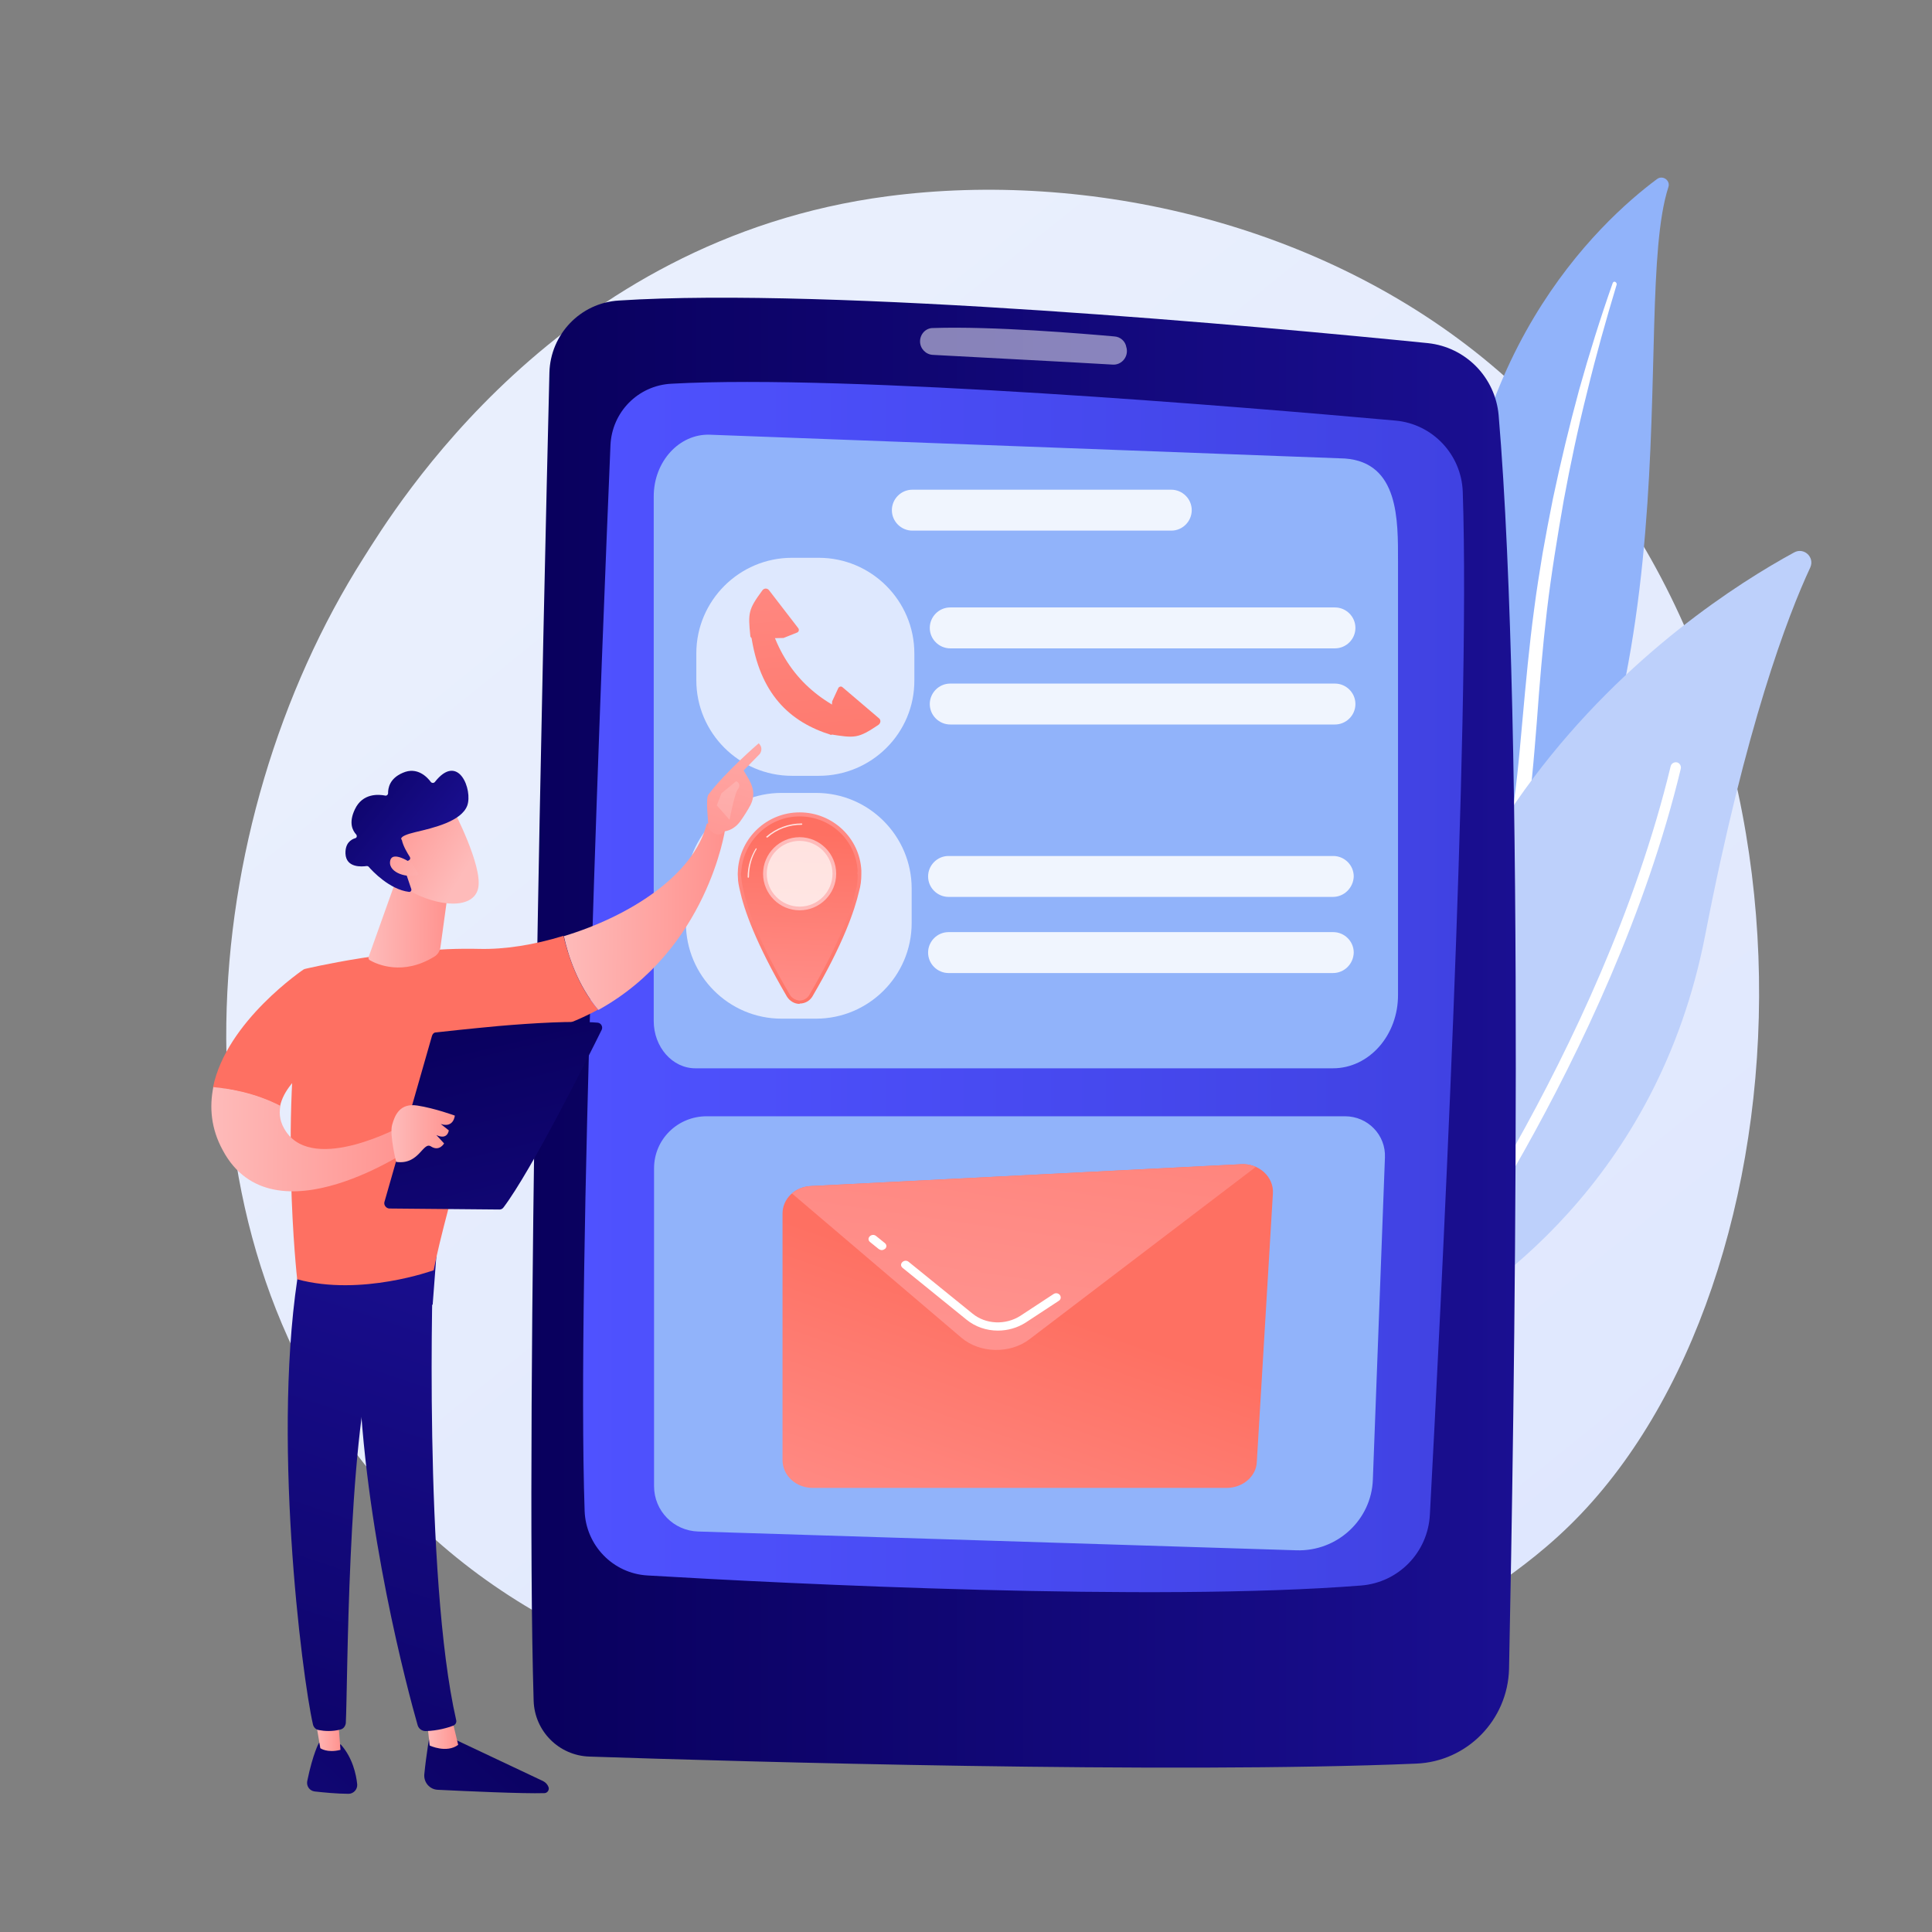<?xml version="1.0" encoding="utf-8"?>
<!-- Generator: Adobe Illustrator 29.1.0, SVG Export Plug-In . SVG Version: 9.03 Build 55587)  -->
<svg version="1.1" id="Layer_1" xmlns="http://www.w3.org/2000/svg" xmlns:xlink="http://www.w3.org/1999/xlink" x="0px" y="0px"
	 viewBox="0 0 576 576" style="enable-background:new 0 0 576 576;" xml:space="preserve">
<rect x="0" y="0" width="576" height="576" fill="#808080" stroke="none"/>
<g>
	<linearGradient id="SVGID_1_" gradientUnits="userSpaceOnUse" x1="583.861" y1="651.25" x2="175.313" y2="143.859">
		<stop  offset="0" style="stop-color:#DAE3FE"/>
		<stop  offset="1" style="stop-color:#E9EFFD"/>
	</linearGradient>
	<path style="fill:url(#SVGID_1_);" d="M471.5,451.2c-9.4,9.9-18.3,16.3-25.3,21.3c-82.5,59.2-180,41.9-200.8,37.7
		c-30.6-6.2-89.8-18.2-132.6-68.6c-64.7-76.1-54.7-196.1-4.4-275.3c9.2-14.5,57.7-94.9,156.3-107.8c59.7-7.8,129.3,7.9,179.7,50.1
		C550.1,197.3,542.6,376.3,471.5,451.2z"/>
	<g>
		<path style="fill:#91B3FA;" d="M497.4,55.8c0.7-2-1.7-3.7-3.4-2.4c-17.5,13-60.4,53.1-59.8,131.7c0.8,98.6-23.5,131.8-51.2,150.6
			c0,0,35.8-6.2,61.7-39.8C508.3,213.5,485.7,92.1,497.4,55.8z"/>
		<path style="fill:#FFFFFF;" d="M482,84.8c-3.2,10.6-6.2,21.3-8.8,32c-2.7,10.7-5,21.6-7,32.4c-1.9,10.9-3.7,21.8-5,32.8
			c-1.3,11-2.2,22-3,33c-0.9,11-1.7,22.2-3.7,33.3c-2,11.1-5.3,22.1-10.5,32.1c-1.3,2.5-2.7,5-4.1,7.4c-1.4,2.4-3,4.8-4.6,7.1
			c-3.2,4.6-6.7,9.1-10.6,13.2c-7.7,8.3-16.6,15.4-26.3,21.2c-1,0.6-2.3,0.3-2.9-0.7c-0.6-1-0.3-2.3,0.7-2.9l0,0
			c2.3-1.5,4.6-3,6.8-4.6c1.1-0.8,2.2-1.6,3.3-2.4c1.1-0.8,2.2-1.7,3.2-2.5c4.2-3.4,8.2-7.2,11.8-11.2c7.3-8,13.5-17.1,18.5-26.7
			c2.4-4.8,4.5-9.8,6.2-15c1.7-5.2,3-10.4,4-15.8c2-10.7,2.9-21.8,3.9-32.8c1-11,2-22.1,3.5-33.2c0.7-5.5,1.6-11,2.5-16.5
			c0.5-2.7,1-5.5,1.5-8.2c0.5-2.7,1.1-5.5,1.6-8.2c2.3-10.9,4.9-21.7,7.8-32.4c3-10.7,6.3-21.3,10-31.8c0.1-0.3,0.4-0.5,0.7-0.4
			C481.9,84.2,482,84.5,482,84.8z"/>
	</g>
	<g>
		<g>
			<path style="fill:#BDD0FB;" d="M414.9,392.5c0.4,3.9,4.7,6.2,8.2,4.3c19.2-10.3,71-44.2,85.3-118.1
				c12.1-62.4,24.6-95.1,31.3-109.5c1.4-3.1-1.9-6.1-4.8-4.5C502.2,182.5,400.4,250.1,414.9,392.5z"/>
			<path style="fill:#FFFFFF;" d="M420.1,393.8c0.1,0.1,0.1,0.1,0.2,0.2c0.7,0.5,1.6,0.4,2.2-0.3c0.6-0.8,57.9-78.5,78.6-164.5
				c0.2-0.8-0.3-1.7-1.1-1.9c-0.8-0.2-1.7,0.3-1.9,1.1c-20.6,85.4-77.5,162.6-78.1,163.4C419.5,392.5,419.6,393.3,420.1,393.8z"/>
		</g>
	</g>
	<g>
		
			<linearGradient id="SVGID_00000098214975147123347410000007815875074909908628_" gradientUnits="userSpaceOnUse" x1="158.408" y1="307.852" x2="451.864" y2="307.852">
			<stop  offset="0" style="stop-color:#09005D"/>
			<stop  offset="1" style="stop-color:#1A0F91"/>
		</linearGradient>
		<path style="fill:url(#SVGID_00000098214975147123347410000007815875074909908628_);" d="M163.8,111.1
			c-1.7,69.8-7.3,310.6-4.7,396c0.3,9,7.5,16.3,16.6,16.6c44.7,1.5,173.4,5.2,246.5,2.1c15.2-0.6,27.3-13,27.7-28.2
			c1.5-73.3,4.9-279.4-3.1-373.8c-1-11.3-9.8-20.3-21.1-21.5c-48.7-4.9-178-16.8-241.2-12.7C173,90.3,164.1,99.7,163.8,111.1z"/>
		
			<linearGradient id="SVGID_00000116199405408409004330000017512719215856896956_" gradientUnits="userSpaceOnUse" x1="173.781" y1="294.294" x2="436.491" y2="294.294">
			<stop  offset="0" style="stop-color:#4F52FF"/>
			<stop  offset="1" style="stop-color:#4042E2"/>
		</linearGradient>
		<path style="fill:url(#SVGID_00000116199405408409004330000017512719215856896956_);" d="M182,132.8
			c-2.4,57.2-10.1,247.4-7.7,317.7c0.4,10.3,8.5,18.6,18.7,19.2c42.3,2.5,150.7,7.9,212.8,3c11.2-0.9,19.9-9.9,20.5-21.1
			c3.1-58.3,12.2-235.5,9.8-305c-0.4-11.1-9-20.2-20-21.2c-45.7-4.1-163.2-13.9-215.9-11C190.2,114.9,182.4,122.9,182,132.8z"/>
		<path style="opacity:0.5;fill:#FFFFFF;" d="M274.3,101.8L274.3,101.8c0,2.1,1.7,3.9,3.8,4c10.6,0.6,40.3,2.1,53.6,2.9
			c2.6,0.2,4.7-2.2,4.2-4.8l-0.1-0.4c-0.3-1.8-1.8-3.1-3.6-3.2c-9-0.8-36.1-3.1-54.1-2.5C276,97.8,274.3,99.6,274.3,101.8z"/>
	</g>
	<path style="fill:#91B3FA;" d="M397.4,318.5H207.3c-6.8,0-12.4-6.3-12.4-14.1V148c0-10.4,7.6-18.7,16.7-18.4l189.4,7.1
		c16.1,1.2,15.8,18.4,15.8,30.7l0,129.1C416.9,308.6,408.2,318.5,397.4,318.5z"/>
	<g style="opacity:0.86;">
		<path style="fill:#FFFFFF;" d="M398,193.3H283.3c-3.3,0-6.1-2.7-6.1-6.1v0c0-3.3,2.7-6.1,6.1-6.1H398c3.3,0,6.1,2.7,6.1,6.1v0
			C404.1,190.6,401.3,193.3,398,193.3z"/>
		<path style="fill:#FFFFFF;" d="M398,216H283.3c-3.3,0-6.1-2.7-6.1-6.1v0c0-3.3,2.7-6.1,6.1-6.1H398c3.3,0,6.1,2.7,6.1,6.1v0
			C404.1,213.3,401.3,216,398,216z"/>
	</g>
	<g style="opacity:0.86;">
		<path style="fill:#FFFFFF;" d="M397.4,267.4H282.8c-3.3,0-6.1-2.7-6.1-6.1l0,0c0-3.3,2.7-6.1,6.1-6.1h114.7c3.3,0,6.1,2.7,6.1,6.1
			l0,0C403.5,264.6,400.8,267.4,397.4,267.4z"/>
		<path style="fill:#FFFFFF;" d="M397.4,290.1H282.8c-3.3,0-6.1-2.7-6.1-6.1v0c0-3.3,2.7-6.1,6.1-6.1h114.7c3.3,0,6.1,2.7,6.1,6.1
			l0,0C403.5,287.4,400.8,290.1,397.4,290.1z"/>
	</g>
	<path style="opacity:0.86;fill:#FFFFFF;" d="M349.2,158.2H272c-3.3,0-6.1-2.7-6.1-6.1v0c0-3.3,2.7-6.1,6.1-6.1h77.2
		c3.3,0,6.1,2.7,6.1,6.1v0C355.3,155.4,352.6,158.2,349.2,158.2z"/>
	<g>
		<path style="opacity:0.7;fill:#FFFFFF;" d="M244.1,231.3h-8c-15.7,0-28.5-12.8-28.5-28.5v-8c0-15.7,12.8-28.5,28.5-28.5h8
			c15.7,0,28.5,12.8,28.5,28.5v8C272.7,218.5,259.9,231.3,244.1,231.3z"/>
		<g>
			
				<linearGradient id="SVGID_00000103240361767141081580000016340643726111949446_" gradientUnits="userSpaceOnUse" x1="233.812" y1="137.854" x2="244.263" y2="255.722">
				<stop  offset="0" style="stop-color:#FF928E"/>
				<stop  offset="1" style="stop-color:#FE7062"/>
			</linearGradient>
			<path style="fill:url(#SVGID_00000103240361767141081580000016340643726111949446_);" d="M223.9,189.1
				c2.5,17.8,11.6,26.2,23.9,30l7.1-5.7c-13-5.2-22.1-14.6-25.9-29.4L223.9,189.1z"/>
			
				<linearGradient id="SVGID_00000111877857556381088760000010912727411851950995_" gradientUnits="userSpaceOnUse" x1="247.809" y1="136.613" x2="258.26" y2="254.481">
				<stop  offset="0" style="stop-color:#FF928E"/>
				<stop  offset="1" style="stop-color:#FE7062"/>
			</linearGradient>
			<path style="fill:url(#SVGID_00000111877857556381088760000010912727411851950995_);" d="M247.4,218.9c7.5,1.2,8.4,1.3,14.5-2.8
				c0.7-0.5,0.8-1.5,0.1-2l-10.8-9.2c-0.4-0.4-1.1-0.2-1.3,0.3l-1.8,3.9L247.4,218.9z"/>
			
				<linearGradient id="SVGID_00000138538607212094437660000004142978383688168587_" gradientUnits="userSpaceOnUse" x1="226.434" y1="138.508" x2="236.885" y2="256.376">
				<stop  offset="0" style="stop-color:#FF928E"/>
				<stop  offset="1" style="stop-color:#FE7062"/>
			</linearGradient>
			<path style="fill:url(#SVGID_00000138538607212094437660000004142978383688168587_);" d="M223.7,189.6c-0.7-6.9-0.6-7.9,3.6-13.6
				c0.5-0.7,1.5-0.7,2,0l8.7,11.3c0.3,0.4,0.2,1.1-0.4,1.3l-4,1.6l-9,0.2C224.1,190.3,223.7,190,223.7,189.6z"/>
		</g>
	</g>
	<g>
		<path style="opacity:0.7;fill:#FFFFFF;" d="M243.3,303.7h-10.3c-15.7,0-28.5-12.8-28.5-28.5v-10.3c0-15.7,12.8-28.5,28.5-28.5
			h10.3c15.7,0,28.5,12.8,28.5,28.5v10.3C271.8,290.9,259,303.7,243.3,303.7z"/>
		<g>
			<g>
				<g>
					
						<linearGradient id="SVGID_00000093858611621739569080000016258799607911698366_" gradientUnits="userSpaceOnUse" x1="236.564" y1="303.417" x2="238.877" y2="248.293">
						<stop  offset="0" style="stop-color:#FF928E"/>
						<stop  offset="1" style="stop-color:#FE7062"/>
					</linearGradient>
					<circle style="fill:url(#SVGID_00000093858611621739569080000016258799607911698366_);" cx="238.4" cy="260.5" r="17.9"/>
					
						<linearGradient id="SVGID_00000135688201295156877060000003200671862690383775_" gradientUnits="userSpaceOnUse" x1="236.54" y1="303.416" x2="238.853" y2="248.292">
						<stop  offset="0" style="stop-color:#FF928E"/>
						<stop  offset="1" style="stop-color:#FE7062"/>
					</linearGradient>
					<path style="fill:url(#SVGID_00000135688201295156877060000003200671862690383775_);" d="M256.2,259.5h-17.9h-17.9
						c0,0-1.4,9.9,14.6,37.2c0.7,1.2,2,1.9,3.4,1.9c1.4,0,2.7-0.7,3.4-1.9C257.7,269.5,256.2,259.5,256.2,259.5z"/>
				</g>
				<g>
					
						<linearGradient id="SVGID_00000041976153936052551930000004691614993736535979_" gradientUnits="userSpaceOnUse" x1="231.65" y1="236.722" x2="250.457" y2="304.161">
						<stop  offset="0" style="stop-color:#FF928E"/>
						<stop  offset="1" style="stop-color:#FE7062"/>
					</linearGradient>
					<path style="fill:url(#SVGID_00000041976153936052551930000004691614993736535979_);" d="M238.4,299.2v0.1h0
						c-1.6,0-3-0.9-3.8-2.2c-9.3-15.9-12.8-26-14-31.6c-0.3-1.3-0.6-2.6-0.6-3.9c-0.1-1.3,0-1.9,0-2l0-0.3
						c0.7-9.6,8.7-17.1,18.4-17.1c9.8,0,17.9,7.6,18.4,17.3c0,0.1,0,0.4,0,1l0,0.1c0,1.8-0.2,3.5-0.7,5.2
						c-1.3,5.6-4.7,15.6-13.9,31.3C241.4,298.4,240,299.2,238.4,299.2z M220.9,260.4c0,0.3,0,0.7,0.1,1.2l0,0
						c0.1,1.2,0.3,2.4,0.6,3.7l0,0c1.2,5.6,4.6,15.5,13.9,31.3c0.6,1,1.7,1.6,2.9,1.7l0,0.5v-0.5c1.1,0,2.3-0.6,2.9-1.7
						c9.1-15.6,12.5-25.4,13.8-31l0,0c0.5-1.6,0.6-3.2,0.6-4.9l-0.1-0.1v0c0-0.5,0.1-0.8,0.1-0.9l0,0c-0.5-9.2-8.1-16.3-17.3-16.3
						c-9.2,0-16.8,7.3-17.4,16.5L220.9,260.4L220.9,260.4z"/>
				</g>
				
					<ellipse transform="matrix(0.987 -0.16 0.16 0.987 -38.641 41.554)" style="opacity:0.8;fill:#FFFFFF;" cx="238.4" cy="260.5" rx="10.3" ry="10.3"/>
				<g>
					
						<linearGradient id="SVGID_00000131326392568867857740000013857673236117004720_" gradientUnits="userSpaceOnUse" x1="253.058" y1="244.649" x2="315.892" y2="176.804">
						<stop  offset="0" style="stop-color:#FEBBBA"/>
						<stop  offset="1" style="stop-color:#FF928E"/>
					</linearGradient>
					<path style="fill:url(#SVGID_00000131326392568867857740000013857673236117004720_);" d="M238.4,271.4c-6,0-10.9-4.9-10.9-10.9
						c0-6,4.9-10.9,10.9-10.9c6,0,10.9,4.9,10.9,10.9C249.3,266.5,244.4,271.4,238.4,271.4z M238.4,250.7c-5.4,0-9.8,4.4-9.8,9.8
						c0,5.4,4.4,9.8,9.8,9.8c5.4,0,9.8-4.4,9.8-9.8C248.2,255.1,243.8,250.7,238.4,250.7z"/>
				</g>
			</g>
			<g>
				<path style="opacity:0.8;fill:#FFFFFF;" d="M228.6,249.7c0,0-0.1,0-0.1-0.1c-0.1-0.1-0.1-0.2,0-0.2c2.9-2.5,6.6-3.9,10.5-3.9
					c0.1,0,0.2,0.1,0.2,0.2c0,0.1-0.1,0.2-0.2,0.2c-3.8,0-7.4,1.3-10.2,3.8C228.7,249.7,228.6,249.7,228.6,249.7z"/>
			</g>
			<g>
				<path style="opacity:0.8;fill:#FFFFFF;" d="M223.1,261.7c-0.1,0-0.2-0.1-0.2-0.2c0-3,0.8-5.9,2.4-8.5c0.1-0.1,0.2-0.1,0.2-0.1
					c0.1,0.1,0.1,0.2,0.1,0.2c-1.5,2.5-2.3,5.3-2.3,8.3C223.2,261.7,223.2,261.7,223.1,261.7z"/>
			</g>
		</g>
	</g>
	<g>
		
			<linearGradient id="SVGID_00000171691412039343212980000006354042164527447726_" gradientUnits="userSpaceOnUse" x1="13427.78" y1="429.467" x2="13322.462" y2="544.024" gradientTransform="matrix(1 9.500000e-03 -9.500000e-03 1 -13262.153 -48.588)">
			<stop  offset="0" style="stop-color:#09005D"/>
			<stop  offset="1" style="stop-color:#1A0F91"/>
		</linearGradient>
		<path style="fill:url(#SVGID_00000171691412039343212980000006354042164527447726_);" d="M128.2,516.7c0,0-1.1,6.2-1.7,12.3
			c-0.2,2.4,1.6,4.5,4,4.6c8.1,0.4,25.5,1.2,31.8,1c0.9,0,1.6-1,1.2-1.9c-0.3-0.7-0.8-1.3-1.6-1.7l-28.6-13.5L128.2,516.7z"/>
		
			<linearGradient id="SVGID_00000094604159583976508810000005883924387375079095_" gradientUnits="userSpaceOnUse" x1="13393.596" y1="437.974" x2="13402.95" y2="437.974" gradientTransform="matrix(1 9.500000e-03 -9.500000e-03 1 -13262.153 -48.588)">
			<stop  offset="0" style="stop-color:#FEBBBA"/>
			<stop  offset="1" style="stop-color:#FF928E"/>
		</linearGradient>
		<path style="fill:url(#SVGID_00000094604159583976508810000005883924387375079095_);" d="M127.3,513l0.8,7.4c0,0,5,2.4,8.5-0.2
			l-2-8.3L127.3,513z"/>
		
			<linearGradient id="SVGID_00000109719944986179233070000015994162911613302957_" gradientUnits="userSpaceOnUse" x1="78.043" y1="577.458" x2="148.062" y2="365.754">
			<stop  offset="0" style="stop-color:#09005D"/>
			<stop  offset="1" style="stop-color:#1A0F91"/>
		</linearGradient>
		<path style="fill:url(#SVGID_00000109719944986179233070000015994162911613302957_);" d="M129.3,374.2c-0.4,1.9-3,96.2,6.7,138.6
			c0.2,0.7-0.2,1.4-0.9,1.7c-1.6,0.6-4.6,1.5-8.2,1.6c-1.1,0-2.1-0.7-2.4-1.8c-2.8-9.8-16.1-59.1-17.5-106.1c-1.5-52.5,0-1.8,0-1.8
			l1.5-32.4L129.3,374.2z"/>
		
			<linearGradient id="SVGID_00000057118154486109501170000017964856573977765560_" gradientUnits="userSpaceOnUse" x1="13404.154" y1="407.742" x2="13298.831" y2="522.304" gradientTransform="matrix(1 9.500000e-03 -9.500000e-03 1 -13262.153 -48.588)">
			<stop  offset="0" style="stop-color:#09005D"/>
			<stop  offset="1" style="stop-color:#1A0F91"/>
		</linearGradient>
		<path style="fill:url(#SVGID_00000057118154486109501170000017964856573977765560_);" d="M95.1,519.6c0,0-1.8,3.1-3.5,11.4
			c-0.3,1.5,0.7,2.9,2.2,3.1c2.7,0.3,6.8,0.7,10.1,0.7c1.5,0,2.7-1.3,2.6-2.8c-0.3-3-1.4-8-4.9-11.9L95.1,519.6z"/>
		
			<linearGradient id="SVGID_00000068652598436244037240000007480638124055314052_" gradientUnits="userSpaceOnUse" x1="13359.88" y1="437.493" x2="13367.956" y2="437.493" gradientTransform="matrix(1 9.500000e-03 -9.500000e-03 1 -13262.153 -48.588)">
			<stop  offset="0" style="stop-color:#FEBBBA"/>
			<stop  offset="1" style="stop-color:#FF928E"/>
		</linearGradient>
		<path style="fill:url(#SVGID_00000068652598436244037240000007480638124055314052_);" d="M93.6,510l1.9,11.2c0,0,2,1.5,6,0.5
			l-0.9-12L93.6,510z"/>
		
			<linearGradient id="SVGID_00000064313119998470560650000001982591090353495709_" gradientUnits="userSpaceOnUse" x1="54.98" y1="569.831" x2="124.999" y2="358.126">
			<stop  offset="0" style="stop-color:#09005D"/>
			<stop  offset="1" style="stop-color:#1A0F91"/>
		</linearGradient>
		<path style="fill:url(#SVGID_00000064313119998470560650000001982591090353495709_);" d="M89.4,376.7c-8.7,49.7,0.6,123,3.9,137.4
			c0.2,0.9,0.9,1.6,1.8,1.7c1.5,0.3,4,0.5,6.5-0.2c0.8-0.2,1.4-1,1.5-1.9c0.6-11.6,0.4-82.7,8.4-110.8c0.4-1.4,1.3-2.7,2.5-3.5
			l15-10.5l1.3-17.1L89.4,376.7z"/>
		<g>
			
				<linearGradient id="SVGID_00000069373228170119822500000011907265685995317151_" gradientUnits="userSpaceOnUse" x1="-2380.739" y1="-1923.27" x2="-2469.204" y2="-1797.511" gradientTransform="matrix(-1 0 0 1 -3837.656 0)">
				<stop  offset="0" style="stop-color:#FF928E"/>
				<stop  offset="1" style="stop-color:#FE7062"/>
			</linearGradient>
			<path style="fill:url(#SVGID_00000069373228170119822500000011907265685995317151_);" d="M142.8,282.9c-24.7-0.6-52,6-52,6
				c-7.8,42.9-2.2,92.5-2.2,92.5c19.1,5.2,40.7-2.7,40.7-2.7c3.4-17.9,18.7-68.4,18.7-68.4c12.1-1.4,22.1-4.8,30.3-9.3
				c-6.2-7.3-9-16.5-10.3-22C159.3,281.7,150.4,283.1,142.8,282.9z"/>
			
				<linearGradient id="SVGID_00000021111022859881471640000013521200930022750398_" gradientUnits="userSpaceOnUse" x1="13432.103" y1="193.909" x2="13479.897" y2="193.909" gradientTransform="matrix(1 9.500000e-03 -9.500000e-03 1 -13262.153 -48.588)">
				<stop  offset="0" style="stop-color:#FEBBBA"/>
				<stop  offset="1" style="stop-color:#FF928E"/>
			</linearGradient>
			<path style="fill:url(#SVGID_00000021111022859881471640000013521200930022750398_);" d="M216.2,247.2c-2.4-3-5.5-1.6-5.5-1.6
				c-3.8,15.3-23,27.6-42.6,33.5c1.2,5.5,4.1,14.7,10.3,22C211,283.1,216.2,247.2,216.2,247.2z"/>
		</g>
		<g>
			
				<linearGradient id="SVGID_00000176012788854537077960000000223117987779084727_" gradientUnits="userSpaceOnUse" x1="230.878" y1="184.111" x2="211.656" y2="262.097">
				<stop  offset="0" style="stop-color:#FEBBBA"/>
				<stop  offset="1" style="stop-color:#FF928E"/>
			</linearGradient>
			<path style="fill:url(#SVGID_00000176012788854537077960000000223117987779084727_);" d="M215.6,247.9c0.2,0.8-2.7,2-4.4-1.3
				c0-1.6-0.9-8.4,0-9.7c5.1-6.8,15-15.3,15-15.3c1.6,1.6,0.3,3.2,0.3,3.2l-4.8,4.9c1,1.8,2.2,3.3,2.7,5.5c0.4,1.6,0.1,3.4-0.7,4.9
				c-0.8,1.5-2,3.4-3.1,4.9C218.4,247.9,215.6,247.9,215.6,247.9z"/>
			
				<linearGradient id="SVGID_00000026126063872271438610000000556707947257916306_" gradientUnits="userSpaceOnUse" x1="221.336" y1="208.934" x2="208.155" y2="296.805">
				<stop  offset="0" style="stop-color:#FEBBBA"/>
				<stop  offset="1" style="stop-color:#FF928E"/>
			</linearGradient>
			<path style="fill:url(#SVGID_00000026126063872271438610000000556707947257916306_);" d="M219.5,232.9l-4.4,3.6l-1.4,3.6l3.8,4.3
				c0,0,1.4-7.2,2.3-8.8C220.9,234.2,220.4,233.4,219.5,232.9z"/>
		</g>
		
			<linearGradient id="SVGID_00000065056200285903460590000006552385584412547248_" gradientUnits="userSpaceOnUse" x1="-2357.674" y1="-1907.046" x2="-2446.139" y2="-1781.287" gradientTransform="matrix(-1 0 0 1 -3837.656 0)">
			<stop  offset="0" style="stop-color:#FF928E"/>
			<stop  offset="1" style="stop-color:#FE7062"/>
		</linearGradient>
		<path style="fill:url(#SVGID_00000065056200285903460590000006552385584412547248_);" d="M100,312.9l-9.3-24
			c0,0-23.2,15.5-27.2,35.3c4.4,0.4,12.3,1.6,20,5.6C85.4,320.4,100,312.9,100,312.9z"/>
		
			<linearGradient id="SVGID_00000118354804349230523090000006441844149952003002_" gradientUnits="userSpaceOnUse" x1="13327.516" y1="261.604" x2="13388" y2="261.604" gradientTransform="matrix(1 9.500000e-03 -9.500000e-03 1 -13262.153 -48.588)">
			<stop  offset="0" style="stop-color:#FEBBBA"/>
			<stop  offset="1" style="stop-color:#FF928E"/>
		</linearGradient>
		<path style="fill:url(#SVGID_00000118354804349230523090000006441844149952003002_);" d="M120,335.6c0,0-26.1,14.4-34.7,1.8
			c-1.8-2.6-2.2-5.2-1.7-7.7c-7.7-4-15.7-5.2-20-5.6c-1.2,6-0.7,12.4,2.8,18.8c15,28.2,57-1,57-1L120,335.6z"/>
		
			<linearGradient id="SVGID_00000127020110817511502420000007711786587086621105_" gradientUnits="userSpaceOnUse" x1="13373.961" y1="196.944" x2="13397.876" y2="196.944" gradientTransform="matrix(1 9.500000e-03 -9.500000e-03 1 -13262.153 -48.588)">
			<stop  offset="0" style="stop-color:#FEBBBA"/>
			<stop  offset="1" style="stop-color:#FF928E"/>
		</linearGradient>
		<path style="fill:url(#SVGID_00000127020110817511502420000007711786587086621105_);" d="M118,262.6l-8.1,22.7
			c-0.1,0.4,0,0.8,0.4,1c2.1,1.2,9.8,4.7,19.2-1.1c1-0.6,1.6-1.6,1.8-2.7l2.7-19.7L118,262.6z"/>
		<g>
			
				<linearGradient id="SVGID_00000036950406387520164380000016193056559114842297_" gradientUnits="userSpaceOnUse" x1="4078.207" y1="6893.318" x2="4069.271" y2="6863.844" gradientTransform="matrix(0.752 -0.659 0.659 0.752 -7469.67 -2238.644)">
				<stop  offset="0" style="stop-color:#FEBBBA"/>
				<stop  offset="1" style="stop-color:#FF928E"/>
			</linearGradient>
			<path style="fill:url(#SVGID_00000036950406387520164380000016193056559114842297_);" d="M135.3,241.7c0,0,8.5,16.3,7.3,22.9
				c-1.2,6.6-11.9,6-21.2,0.6l-6.4-17.6L135.3,241.7z"/>
			
				<linearGradient id="SVGID_00000018229771872954569050000010476970856472765103_" gradientUnits="userSpaceOnUse" x1="4070.146" y1="6841.964" x2="4077.621" y2="6884.6" gradientTransform="matrix(0.752 -0.659 0.659 0.752 -7469.67 -2238.644)">
				<stop  offset="0" style="stop-color:#09005D"/>
				<stop  offset="1" style="stop-color:#1A0F91"/>
			</linearGradient>
			<path style="fill:url(#SVGID_00000018229771872954569050000010476970856472765103_);" d="M121.9,256.5c0.4-0.2,0.5-0.6,0.3-1
				c-0.7-1.1-2-3.2-2.4-5.1c0,0-1.5-1,4-2.3c5.5-1.3,13.7-3.2,15.5-7.9c1.7-4.6-2.6-16.1-9.7-7c-0.3,0.3-0.8,0.3-1.1,0
				c-1.1-1.5-4.1-4.7-8.4-2.8c-4,1.7-4.4,4.6-4.4,6.1c0,0.4-0.4,0.8-0.8,0.7c-2-0.4-6.8-0.8-9.1,4.1c-1.9,4-0.7,6.3,0.4,7.5
				c0.3,0.4,0.2,1-0.3,1.1c-1.3,0.4-3,1.5-2.9,4.6c0.2,4.3,4.9,3.9,6.3,3.7c0.2,0,0.4,0,0.6,0.2c1.1,1.3,6.3,6.8,12,7.5
				c0.5,0.1,0.9-0.4,0.7-0.9l-2.4-7.1c-0.1-0.3,0.1-0.7,0.4-0.8L121.9,256.5z"/>
			
				<linearGradient id="SVGID_00000111880812479558525990000008187797988364436412_" gradientUnits="userSpaceOnUse" x1="4069.073" y1="6893.181" x2="4061.032" y2="6866.662" gradientTransform="matrix(0.752 -0.659 0.659 0.752 -7469.67 -2238.644)">
				<stop  offset="0" style="stop-color:#FEBBBA"/>
				<stop  offset="1" style="stop-color:#FF928E"/>
			</linearGradient>
			<path style="fill:url(#SVGID_00000111880812479558525990000008187797988364436412_);" d="M122.9,257.5c0,0-6.1-4.3-6.6-0.7
				c-0.5,3.5,5.5,5.2,8.5,3.9L122.9,257.5z"/>
		</g>
		<g>
			<g>
				
					<linearGradient id="SVGID_00000116215560329247748290000002488993063430132903_" gradientUnits="userSpaceOnUse" x1="13118.558" y1="301.195" x2="13151.933" y2="440.258" gradientTransform="matrix(1 0 0 1 -12978.978 0)">
					<stop  offset="0" style="stop-color:#09005D"/>
					<stop  offset="1" style="stop-color:#1A0F91"/>
				</linearGradient>
				<path style="fill:url(#SVGID_00000116215560329247748290000002488993063430132903_);" d="M114.6,358.4l14.2-49.6
					c0.2-0.6,0.6-1,1.2-1c2.6-0.3,10-1.1,18.6-1.9c10.4-0.9,22.4-1.6,29.6-1c1,0.1,1.6,1.2,1.2,2.1c-4.1,8.3-20.9,41.9-29.3,53
					c-0.3,0.4-0.7,0.6-1.2,0.6l-32.9-0.3C115.1,360.2,114.4,359.3,114.6,358.4z"/>
				
					<linearGradient id="SVGID_00000083049569114684572910000003296638371594909571_" gradientUnits="userSpaceOnUse" x1="13095.689" y1="337.985" x2="13114.598" y2="337.985" gradientTransform="matrix(1 0 0 1 -12978.978 0)">
					<stop  offset="0" style="stop-color:#FEBBBA"/>
					<stop  offset="1" style="stop-color:#FF928E"/>
				</linearGradient>
				<path style="fill:url(#SVGID_00000083049569114684572910000003296638371594909571_);" d="M118.1,346.4c0,0-2-8.1-1.2-11
					c0.8-2.9,2.3-6.6,7.5-5.8c5.2,0.8,11.2,3,11.2,3s-0.3,3.8-4.2,2.5l2.4,1.9c0,0-0.3,3-3.7,1.4l2.3,2.5c0,0-1.4,2.5-3.9,0.9
					C126.1,340.2,125,347.4,118.1,346.4z"/>
			</g>
		</g>
	</g>
	<path style="fill:#91B3FA;" d="M386.5,462.2l-178.3-5.6c-7.4-0.2-13.2-6.2-13.2-13.5v-94.8c0-8.6,7-15.5,15.7-15.5H401
		c6.8,0,12.2,5.6,11.9,12.3l-3.6,96C408.9,453.1,398.7,462.6,386.5,462.2z"/>
	<g>
		<g>
			
				<linearGradient id="SVGID_00000069388649551150518830000000581553003514190007_" gradientUnits="userSpaceOnUse" x1="274.364" y1="482.81" x2="307.321" y2="389.142">
				<stop  offset="0" style="stop-color:#FF928E"/>
				<stop  offset="1" style="stop-color:#FE7062"/>
			</linearGradient>
			<path style="fill:url(#SVGID_00000069388649551150518830000000581553003514190007_);" d="M365.7,443.6H242.3c-5,0-9-3.7-9-8.3
				v-73.5c0-4.4,3.7-8,8.5-8.2l128.2-6.5c5.4-0.3,9.8,3.8,9.5,8.7l-4.8,80.1C374.5,440.2,370.5,443.6,365.7,443.6z"/>
			<g>
				
					<linearGradient id="SVGID_00000097484327592738743000000001308703863470350990_" gradientUnits="userSpaceOnUse" x1="298.694" y1="396.487" x2="321.243" y2="242.107">
					<stop  offset="0" style="stop-color:#FF928E"/>
					<stop  offset="1" style="stop-color:#FE7062"/>
				</linearGradient>
				<path style="fill:url(#SVGID_00000097484327592738743000000001308703863470350990_);" d="M306.9,399.3l67.5-51.4
					c-1.3-0.6-2.8-0.9-4.4-0.8l-128.2,6.5c-2.2,0.1-4.2,0.9-5.7,2.2l50.5,43C292.1,403.5,301.1,403.7,306.9,399.3z"/>
			</g>
		</g>
		<path style="fill:#FFFFFF;" d="M297.5,396.7c-3.4,0-6.7-1.1-9.4-3.3l-19-15.4c-0.6-0.5-0.6-1.2-0.1-1.7c0.5-0.5,1.3-0.6,1.9-0.1
			l19,15.4c4,3.3,9.9,3.5,14.3,0.7l9.9-6.5c0.6-0.4,1.4-0.3,1.9,0.3c0.4,0.6,0.3,1.3-0.3,1.7l-9.9,6.5
			C303.3,395.9,300.4,396.7,297.5,396.7z"/>
		<path style="fill:#FFFFFF;" d="M262.9,372.7c-0.3,0-0.6-0.1-0.9-0.3l-2.6-2.1c-0.6-0.5-0.6-1.2-0.1-1.7c0.5-0.5,1.3-0.6,1.9-0.1
			l2.6,2.1c0.6,0.5,0.6,1.2,0.1,1.7C263.6,372.5,263.3,372.7,262.9,372.7z"/>
	</g>
</g>
</svg>
